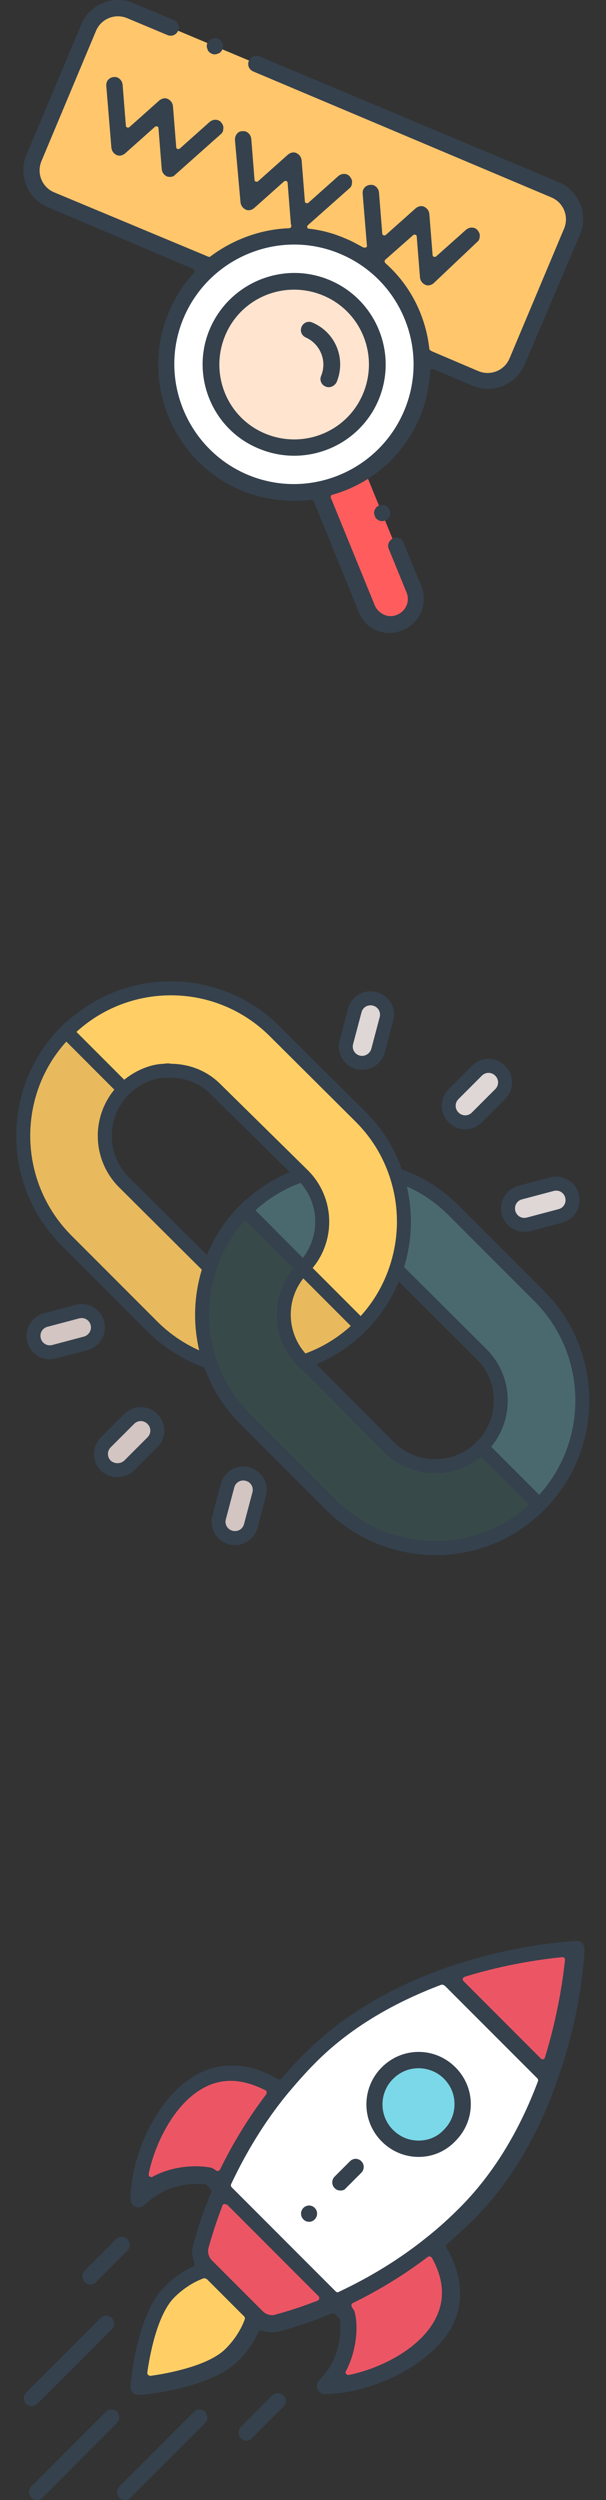 <?xml version="1.0" encoding="utf-8"?>
<!-- Generator: Adobe Illustrator 25.0.0, SVG Export Plug-In . SVG Version: 6.00 Build 0)  -->
<svg version="1.1" id="Layer_1" xmlns="http://www.w3.org/2000/svg" xmlns:xlink="http://www.w3.org/1999/xlink" x="0px" y="0px"
	 viewBox="0 0 130 535.6" style="enable-background:new 0 0 130 535.6;" xml:space="preserve">
<rect x="0" y="0" width="130" height="535.6" fill="#333333" stroke="none"/>
<style type="text/css">
	.st0{fill:#EC5664;}
	.st1{fill:#FFFFFF;}
	.st2{fill:#7BD8E8;}
	.st3{fill:#FFCF66;stroke:#35414D;stroke-width:2.182;stroke-miterlimit:10;}
	.st4{fill:#35414D;}
	.st5{fill:#FFC66C;}
	.st6{fill:#FF5D5D;}
	.st7{fill:#FFE4CF;}
	.st8{fill:#4A696F;stroke:#35414D;stroke-width:3;stroke-miterlimit:10;}
	.st9{fill:#384949;stroke:#35414D;stroke-width:3;stroke-miterlimit:10;}
	.st10{fill:#D2C5C2;stroke:#35414D;stroke-width:3;stroke-miterlimit:10;}
	.st11{fill:#DFD7D5;stroke:#35414D;stroke-width:3;stroke-miterlimit:10;}
	.st12{fill:#FFCF66;stroke:#35414D;stroke-width:3;stroke-miterlimit:10;}
	.st13{fill:#E8BA5D;stroke:#35414D;stroke-width:3;stroke-miterlimit:10;}
</style>
<g>
	<g>
		<path class="st0" d="M123.2,417.4c0,0-0.5,12.7-5.8,27.7l-22-22C110.4,417.8,123.2,417.4,123.2,417.4z"/>
		<path class="st1" d="M95.5,423.1l22,22c-3.4,9.7-8.9,20.4-17.7,29.2c-8.1,8.1-17.8,14.5-27.9,19l-24.6-24.6
			c3-6.8,7.2-14,12.7-20.9c1.9-2.4,4-4.7,6.3-7C75,432,85.7,426.5,95.5,423.1z"/>
		<path class="st2" d="M96.4,444.1c3.7,3.7,3.7,9.7,0,13.4c-3.7,3.7-9.7,3.7-13.4,0c-3.7-3.7-3.7-9.7,0-13.4
			C86.7,440.4,92.7,440.4,96.4,444.1z"/>
		<g>
			<path class="st0" d="M93,481c12.2,18.3-10.6,30.1-23.4,30.1c6.7-6.7,4.7-15.3,4.7-15.3l-2.5-2.5c6.8-3,14-7.2,20.9-12.7L93,481z"
				/>
			<path class="st0" d="M44.5,486l-0.4-0.4c-1.1-1.1-1.7-2.8-1.3-4.3c1-3.8,2.4-8.1,4.4-12.6l24.6,24.6c-4.5,2-8.8,3.4-12.6,4.4
				c-1.6,0.4-3.2-0.2-4.3-1.3l-0.4-0.4L44.5,486z"/>
			<path class="st0" d="M59.6,447.5l0.4,0.3c-5.5,6.9-9.7,14.1-12.7,20.9l-2.5-2.5c0,0-8.7-2-15.3,4.7
				C29.4,458.1,41.3,435.3,59.6,447.5z"/>
		</g>
		<path class="st3" d="M44.5,486l10,10c-0.7,2.8-2.4,5.8-5,8.4c-5.5,5.5-20.1,6.7-20.1,6.7s1.1-14.5,6.7-20.1
			C38.7,488.4,41.7,486.7,44.5,486z"/>
		<path class="st4" d="M66.3,476c-0.5,0-0.9-0.2-1.2-0.5c-0.7-0.7-0.7-1.8,0-2.5c0.3-0.3,0.8-0.5,1.2-0.5s0.9,0.2,1.2,0.5
			c0.7,0.7,0.7,1.8,0,2.5C67.2,475.8,66.8,476,66.3,476z"/>
		<path class="st4" d="M89.8,462.1c-3,0-5.8-1.2-7.9-3.3c-4.4-4.4-4.4-11.5,0-15.9c2.1-2.1,4.9-3.3,7.9-3.3c3,0,5.8,1.2,7.9,3.3
			c2.1,2.1,3.3,4.9,3.3,7.9c0,3-1.2,5.8-3.3,7.9C95.6,460.9,92.8,462.1,89.8,462.1C89.8,462.1,89.8,462.1,89.8,462.1z M89.8,443.1
			c-2.1,0-4,0.8-5.5,2.3c-3,3-3,7.9,0,10.9c1.5,1.5,3.4,2.3,5.5,2.3c2.1,0,4-0.8,5.4-2.3c1.5-1.5,2.3-3.4,2.3-5.5
			c0-2.1-0.8-4-2.3-5.5C93.8,443.9,91.8,443.1,89.8,443.1z"/>
		<path class="st4" d="M69.7,512.9c-0.7,0-1.4-0.4-1.6-1.1c-0.3-0.7-0.1-1.4,0.4-1.9c5-5,4.6-11.2,4.4-13c0-0.1-0.1-0.3-0.2-0.3
			l-0.8-0.8c-0.1-0.1-0.3-0.2-0.4-0.2c-0.1,0-0.2,0-0.2,0c-3.9,1.6-7.7,2.9-11.4,3.9c-0.5,0.1-1,0.2-1.4,0.2c-0.8,0-1.5-0.1-2.3-0.4
			c-0.1,0-0.1,0-0.2,0c-0.2,0-0.4,0.1-0.6,0.4c-1,2.2-2.5,4.4-4.4,6.2c-5.9,5.9-20.6,7.2-21.2,7.2c0,0-0.1,0-0.1,0
			c-0.5,0-0.9-0.2-1.2-0.5c-0.4-0.4-0.6-0.9-0.5-1.4c0-0.6,1.3-15.3,7.2-21.2c1.8-1.8,4-3.4,6.2-4.4c0.3-0.1,0.4-0.5,0.3-0.8
			c-0.5-1.2-0.6-2.5-0.3-3.7c1-3.7,2.3-7.6,3.9-11.4c0.1-0.2,0-0.5-0.1-0.7l-0.8-0.8c-0.1-0.1-0.2-0.2-0.3-0.2
			c-0.4-0.1-1.1-0.1-2-0.1c-3,0-7.3,0.8-11.1,4.5c-0.3,0.3-0.8,0.5-1.2,0.5c-0.2,0-0.5,0-0.7-0.1c-0.7-0.3-1.1-0.9-1.1-1.6
			c0-9.2,5.5-22,14.3-26.8c2.4-1.3,4.9-1.9,7.5-1.9c3.2,0,6.5,1,9.8,2.9c0.1,0.1,0.2,0.1,0.3,0.1c0.2,0,0.3-0.1,0.5-0.2
			c1.6-1.9,3.3-3.8,5.1-5.5c7.8-7.8,17.8-13.8,29.8-18.1c15.1-5.3,27.7-5.8,28.3-5.9l0.1,0c0.5,0,0.9,0.2,1.2,0.5
			c0.3,0.3,0.5,0.8,0.5,1.3c0,0.5-0.5,13.2-5.9,28.3c-4.3,12.1-10.3,22.1-18.1,29.8c-1.7,1.7-3.6,3.4-5.5,5.1
			c-0.2,0.2-0.3,0.5-0.1,0.8c4.4,7.5,3,13.5,1,17.2C91.7,507.4,78.9,512.9,69.7,512.9z M43.9,488.1c-0.1,0-0.1,0-0.2,0
			c-2.2,0.8-4.4,2.2-6.3,4.1c-3.7,3.7-5.3,12.5-5.8,16.1c0,0.2,0,0.4,0.2,0.5c0.1,0.1,0.3,0.2,0.4,0.2c0,0,0.1,0,0.1,0
			c3.6-0.5,12.4-2.1,16.1-5.8c1.9-1.9,3.3-4.1,4.1-6.3c0.1-0.2,0-0.5-0.1-0.6l-8-8C44.2,488.2,44.1,488.1,43.9,488.1z M92.2,483.4
			c-0.1,0-0.3,0-0.4,0.1c-5,3.8-10.4,7.1-16.1,9.9c-0.2,0.1-0.3,0.2-0.3,0.4c0,0.2,0,0.3,0.1,0.5c0,0,0.1,0.1,0.1,0.2
			c0.1,0.1,0.4,0.4,0.5,0.9c0.8,3,0.4,8.3-1.9,12.6c-0.1,0.2-0.1,0.5,0.1,0.6c0.1,0.2,0.3,0.2,0.5,0.2c0,0,0.1,0,0.1,0
			c6.8-1.4,15.1-5.6,18.4-11.8c2.2-4.1,2-8.5-0.6-13.2c-0.1-0.2-0.2-0.3-0.4-0.3C92.3,483.4,92.2,483.4,92.2,483.4z M48.2,472.2
			c0,0-0.1,0-0.1,0c-0.2,0-0.4,0.2-0.4,0.4c-1.2,3.1-2.2,6.2-3,9.1c-0.2,0.9,0.1,1.9,0.8,2.6l10.8,10.8c0.6,0.6,1.3,0.9,2.1,0.9
			c0.2,0,0.4,0,0.6-0.1c3-0.8,6-1.8,9.1-3c0.2-0.1,0.3-0.2,0.4-0.4c0-0.2,0-0.4-0.2-0.6l-19.6-19.6
			C48.5,472.3,48.3,472.2,48.2,472.2z M94.9,425.2c-0.1,0-0.1,0-0.2,0c-10.9,4.1-20.1,9.7-27.1,16.8c-2.1,2.1-4.2,4.5-6.2,6.9
			c-4.7,5.8-8.6,12.2-11.8,19c-0.1,0.2-0.1,0.5,0.1,0.7L72,490.9c0.1,0.1,0.3,0.2,0.4,0.2c0.1,0,0.2,0,0.3-0.1
			c6.8-3.2,13.2-7.1,19-11.8c2.4-1.9,4.7-4,6.9-6.2c7.1-7.1,12.7-16.2,16.8-27.1c0.1-0.2,0-0.5-0.1-0.6l-19.8-19.8
			C95.2,425.3,95.1,425.2,94.9,425.2z M49.5,445.8c-2,0-4,0.5-5.8,1.5c-6.2,3.3-10.4,11.7-11.8,18.4c0,0.2,0,0.5,0.2,0.6
			c0.1,0.1,0.2,0.1,0.4,0.1c0.1,0,0.2,0,0.3-0.1c3.4-1.8,6.9-2.2,9.1-2.2c2,0,3.3,0.3,3.4,0.3c0.3,0.1,0.6,0.3,0.9,0.5
			c0,0,0.1,0.1,0.1,0.1c0.1,0.1,0.2,0.1,0.3,0.1c0.1,0,0.1,0,0.2,0c0.2,0,0.3-0.2,0.4-0.3c2.8-5.7,6.1-11.1,9.9-16.1
			c0.1-0.1,0.1-0.3,0.1-0.5c0-0.2-0.1-0.3-0.3-0.4C54.3,446.5,51.8,445.8,49.5,445.8z M120.6,419.3c-3.9,0.4-11.8,1.4-20.9,4.2
			c-0.2,0.1-0.4,0.2-0.4,0.4c-0.1,0.2,0,0.4,0.2,0.6l16.5,16.5c0.1,0.1,0.3,0.2,0.4,0.2c0,0,0.1,0,0.1,0c0.2-0.1,0.4-0.2,0.4-0.4
			c2.8-9.1,3.9-17,4.3-20.9c0-0.2,0-0.4-0.2-0.5C121,419.4,120.8,419.3,120.6,419.3C120.7,419.3,120.6,419.3,120.6,419.3z"/>
		<path class="st4" d="M52.9,522.9c-0.5,0-0.9-0.2-1.2-0.5c-0.7-0.7-0.7-1.8,0-2.5l6.7-6.7c0.3-0.3,0.8-0.5,1.2-0.5s0.9,0.2,1.2,0.5
			c0.3,0.3,0.5,0.8,0.5,1.2s-0.2,0.9-0.5,1.2l-6.7,6.7C53.8,522.7,53.4,522.9,52.9,522.9L52.9,522.9z"/>
		<path class="st4" d="M19.4,489.4c-0.5,0-0.9-0.2-1.2-0.5c-0.7-0.7-0.7-1.8,0-2.5l6.7-6.7c0.3-0.3,0.8-0.5,1.2-0.5
			c0.5,0,0.9,0.2,1.2,0.5c0.7,0.7,0.7,1.8,0,2.5l-6.7,6.7C20.4,489.2,19.9,489.4,19.4,489.4C19.4,489.4,19.4,489.4,19.4,489.4z"/>
		<path class="st4" d="M26.8,535.6c-0.5,0-0.9-0.2-1.2-0.5s-0.5-0.8-0.5-1.2s0.2-0.9,0.5-1.2l16-16c0.3-0.3,0.8-0.5,1.2-0.5
			s0.9,0.2,1.2,0.5c0.3,0.3,0.5,0.8,0.5,1.2c0,0.5-0.2,0.9-0.5,1.2l-16,16C27.8,535.4,27.3,535.6,26.8,535.6L26.8,535.6z"/>
		<path class="st4" d="M7.9,535.6c-0.5,0-0.9-0.2-1.2-0.5c-0.3-0.3-0.5-0.8-0.5-1.2s0.2-0.9,0.5-1.2l16-16c0.3-0.3,0.8-0.5,1.2-0.5
			s0.9,0.2,1.2,0.5c0.3,0.3,0.5,0.8,0.5,1.2c0,0.5-0.2,0.9-0.5,1.2l-16,16C8.8,535.4,8.4,535.6,7.9,535.6L7.9,535.6z"/>
		<path class="st4" d="M6.8,515.5c-0.5,0-0.9-0.2-1.2-0.5c-0.3-0.3-0.5-0.8-0.5-1.2c0-0.5,0.2-0.9,0.5-1.2l16-16
			c0.3-0.3,0.8-0.5,1.2-0.5c0.5,0,0.9,0.2,1.2,0.5c0.3,0.3,0.5,0.8,0.5,1.2c0,0.5-0.2,0.9-0.5,1.2L8,515
			C7.7,515.3,7.2,515.5,6.8,515.5z"/>
		<path class="st4" d="M73,469.3c-0.5,0-0.9-0.2-1.2-0.5c-0.7-0.7-0.7-1.8,0-2.5l3.3-3.3c0.3-0.3,0.8-0.5,1.2-0.5s0.9,0.2,1.2,0.5
			c0.7,0.7,0.7,1.8,0,2.5l-3.3,3.3C73.9,469.2,73.5,469.3,73,469.3z"/>
	</g>
	<g>
		<path class="st5" d="M91.9,76.8L102,81c3.5,1.5,7.5-0.2,9-3.7l11.7-27.8c1.5-3.5-0.2-7.5-3.7-9L28,2.3c-3.5-1.5-7.5,0.2-9,3.7
			L7.3,33.8c-1.5,3.5,0.2,7.5,3.7,9L91.9,76.8z"/>
		<path class="st6" d="M68.4,105.6l10.2,24.9c1.1,2.8,4.3,4.1,7.1,3c2.8-1.1,4.1-4.3,3-7.1l-10.2-24.9L68.4,105.6z"/>
		<path class="st1" d="M88.4,88.7c-5.9,14-22,20.5-35.9,14.7c-14-5.9-20.5-22-14.7-35.9s22-20.5,35.9-14.7S94.3,74.7,88.4,88.7z"/>
		<path class="st7" d="M79.5,85c-3.8,9.1-14.3,13.4-23.3,9.5c-9.1-3.8-13.4-14.3-9.5-23.3S60.9,57.8,70,61.6
			C79.1,65.4,83.4,75.9,79.5,85z"/>
		<path class="st4" d="M55.5,96.1C45.5,92,40.8,80.4,45,70.5S60.7,55.8,70.7,60c10,4.2,14.7,15.7,10.5,25.7
			C77,95.6,65.5,100.3,55.5,96.1z M69.3,63.3c-8.2-3.4-17.6,0.4-21,8.6c-3.4,8.2,0.4,17.6,8.6,21c8.2,3.4,17.6-0.4,21-8.6
			S77.5,66.7,69.3,63.3z"/>
		<path class="st4" d="M69.8,82.8c-0.9-0.4-1.3-1.4-0.9-2.3c1.3-3.2-0.2-6.8-3.3-8.2c-0.9-0.4-1.3-1.4-0.9-2.3
			c0.4-0.9,1.4-1.3,2.3-0.9c5,2.1,7.3,7.8,5.2,12.8C71.7,82.8,70.7,83.2,69.8,82.8z"/>
		<path class="st4" d="M35.8,37.8c-0.6-0.3-1-0.8-1.1-1.5L34,27.5c0-0.2-0.1-0.4-0.3-0.4c0,0,0,0,0,0c-0.2-0.1-0.4,0-0.5,0.1
			l-6.4,5.7c-0.5,0.4-1.2,0.6-1.8,0.3l0,0c-0.6-0.3-1-0.8-1.1-1.5l-1.1-13.3c-0.1-1,0.6-1.8,1.6-1.9c0.3,0,0.6,0,0.8,0.1
			c0.6,0.3,1,0.8,1.1,1.5l0.7,8.8c0,0.2,0.1,0.4,0.3,0.4c0,0,0,0,0,0c0.2,0.1,0.4,0,0.5-0.1l6.4-5.7c0.5-0.4,1.2-0.6,1.8-0.3
			c0.6,0.3,1,0.8,1.1,1.5l0.7,8.8c0,0.2,0.1,0.4,0.3,0.4c0,0,0,0,0,0c0.2,0.1,0.4,0,0.5-0.1l6.4-5.7c0.5-0.4,1.2-0.6,1.9-0.3
			c0.2,0.1,0.5,0.3,0.6,0.5c0.3,0.4,0.5,0.8,0.4,1.3c0,0.5-0.2,0.9-0.6,1.2l-9.9,8.8C37.1,37.9,36.4,38,35.8,37.8z"/>
		<path class="st4" d="M45.4,11.5c-0.4-0.2-0.8-0.5-0.9-1c-0.2-0.4-0.2-0.9,0-1.3c0.2-0.4,0.5-0.8,1-0.9c0.4-0.2,0.9-0.2,1.3,0
			c0.4,0.2,0.8,0.5,0.9,1c0.2,0.4,0.2,0.9,0,1.3c-0.2,0.4-0.5,0.8-1,0.9C46.3,11.7,45.8,11.7,45.4,11.5z"/>
		<path class="st4" d="M80.9,135.1c-1.8-0.7-3.2-2.1-3.9-3.9l-9.7-23.8c-0.1-0.1-0.2-0.2-0.3-0.3c-0.1,0-0.2,0-0.3,0
			c-5,0.6-10.2-0.1-14.9-2c-14.8-6.2-21.8-23.4-15.6-38.2c1.3-3.1,3.1-6,5.4-8.4c0.1-0.1,0.2-0.3,0.1-0.5c0-0.2-0.2-0.3-0.3-0.4
			L10.3,44.4c-4.4-1.8-6.5-6.9-4.6-11.3L17.4,5.3c1.8-4.4,6.9-6.5,11.3-4.6l8.6,3.6c0.9,0.4,1.3,1.4,0.9,2.3
			c-0.4,0.9-1.4,1.3-2.3,0.9l-8.6-3.6c-2.6-1.1-5.6,0.1-6.7,2.7L8.9,34.5c-1.1,2.6,0.1,5.6,2.7,6.7L44.7,55c0.2,0.1,0.4,0,0.5-0.1
			C50,51.3,56,49.1,62,48.9c0.2,0,0.3-0.1,0.4-0.2c0.1-0.1,0.1-0.3,0.1-0.4c0-0.1-0.1-0.2-0.1-0.3l-0.7-8.8c0-0.2-0.1-0.4-0.3-0.4
			c0,0,0,0,0,0c-0.2-0.1-0.4,0-0.5,0.1l-6.4,5.7c-0.5,0.4-1.2,0.6-1.8,0.3c-0.6-0.3-1-0.8-1.1-1.5L50.4,30c0-0.5,0.1-0.9,0.4-1.3
			s0.7-0.6,1.2-0.6c0.3,0,0.6,0,0.8,0.1c0.6,0.3,1,0.8,1.1,1.5l0.7,8.8c0,0.2,0.1,0.4,0.3,0.4c0,0,0,0,0,0c0.2,0.1,0.4,0,0.5-0.1
			l6.4-5.7c0.5-0.4,1.2-0.6,1.8-0.3c0.6,0.3,1,0.8,1.1,1.5l0.7,8.8c0,0.2,0.1,0.4,0.3,0.4c0,0,0,0,0,0c0.2,0.1,0.4,0,0.5-0.1
			l6.4-5.7c0.5-0.4,1.2-0.6,1.9-0.3c0.2,0.1,0.5,0.3,0.6,0.5c0.3,0.4,0.5,0.8,0.4,1.3c0,0.5-0.2,0.9-0.6,1.2l-8.8,7.8
			c-0.2,0.1-0.2,0.4-0.2,0.5c0,0.1,0.2,0.3,0.3,0.3c0,0,0.1,0,0.1,0c2.7,0.3,5.3,1,7.8,2.1c1.3,0.5,2.5,1.2,3.8,1.9c0,0,0,0,0.1,0
			c0.2,0.1,0.3,0.1,0.5,0c0.2-0.1,0.3-0.3,0.2-0.5l-0.9-11c-0.1-1,0.6-1.8,1.6-1.9c0.3,0,0.6,0,0.8,0.1c0.6,0.3,1,0.8,1.1,1.5
			l0.7,8.8c0,0.2,0.1,0.4,0.3,0.4c0,0,0,0,0,0c0.2,0.1,0.4,0,0.5-0.1l6.4-5.7c0.5-0.4,1.2-0.6,1.8-0.3c0.6,0.3,1,0.8,1.1,1.5
			l0.7,8.8c0,0.2,0.1,0.4,0.3,0.4c0,0,0,0,0,0c0.2,0.1,0.4,0,0.5-0.1l6.4-5.7c0.5-0.4,1.2-0.6,1.9-0.3c0.2,0.1,0.5,0.3,0.6,0.5
			c0.3,0.4,0.5,0.8,0.4,1.3c0,0.5-0.2,0.9-0.6,1.2L93,60.7c-0.5,0.4-1.2,0.6-1.8,0.3c-0.6-0.3-1-0.8-1.1-1.5l-0.7-8.8
			c0-0.2-0.1-0.4-0.3-0.4c0,0,0,0,0,0c-0.2-0.1-0.4,0-0.5,0.1l-5.9,5.2c-0.1,0.1-0.2,0.2-0.2,0.4c0,0.1,0.1,0.3,0.2,0.4
			c5.3,4.7,8.6,11.2,9.4,18.3c0,0.2,0.1,0.3,0.3,0.4c0,0,0,0,0,0c0,0,0.1,0,0.1,0.1l10.1,4.3c2.6,1.1,5.6-0.1,6.7-2.7l11.7-27.8
			c1.1-2.6-0.1-5.6-2.7-6.7L54.3,15.3c-0.9-0.4-1.3-1.4-0.9-2.3c0.4-0.9,1.4-1.3,2.3-0.9l64.1,26.9c4.4,1.8,6.5,6.9,4.6,11.3
			L112.6,78c-1.8,4.4-6.9,6.5-11.3,4.6L93,79.1c-0.2-0.1-0.3-0.1-0.5,0c-0.1,0.1-0.2,0.2-0.2,0.4c-0.2,3.4-0.9,6.7-2.2,9.8
			c-3.4,8.2-10.3,14.3-18.8,16.7c-0.1,0-0.3,0.1-0.3,0.3c-0.1,0.1-0.1,0.3,0,0.4l9.4,23c0.4,0.9,1.1,1.6,2,2s1.9,0.4,2.8,0
			c1.9-0.8,2.8-2.9,2-4.8l-3.8-9.3c-0.4-0.9,0.1-1.9,1-2.3c0.4-0.2,0.9-0.2,1.3,0c0.4,0.2,0.8,0.5,0.9,1l3.8,9.3
			c1.5,3.7-0.3,7.9-4,9.4C84.6,135.8,82.6,135.8,80.9,135.1z M73,54.4C60,48.9,44.9,55.1,39.4,68.1s0.7,28.1,13.7,33.6
			c13.1,5.5,28.1-0.7,33.6-13.7S86.1,59.9,73,54.4z"/>
		<path class="st4" d="M81.3,111.5c-0.4-0.2-0.8-0.5-0.9-1c-0.2-0.4-0.2-0.9,0-1.3c0.2-0.4,0.5-0.8,1-0.9c0.4-0.2,0.9-0.2,1.3,0
			c0.4,0.2,0.8,0.5,0.9,1c0.2,0.4,0.2,0.9,0,1.3c-0.2,0.4-0.5,0.8-1,0.9C82.2,111.7,81.7,111.7,81.3,111.5z"/>
	</g>
	<g>
		<path class="st8" d="M52.6,304L71,322.4c12,12,32.1,12.7,44.7,0c12.3-12.3,12.3-32.4,0-44.7l-18.4-18.4c-3.5-3.5-7.7-6.1-12.3-7.6
			l-6.2-0.4L65,251.8l-0.1-0.1c-4.6,1.5-8.8,4.1-12.3,7.6c-3.6,3.6-6.1,7.8-7.6,12.3l-11.4,2.9L45,291.7
			C46.5,296.2,49,300.4,52.6,304z M65,291.6l10-9.8l10-9.9l18.3,18.2c5.5,5.5,5.5,14.4,0,19.9c-5.4,5.4-14.3,5.6-19.9,0L65,291.6z"
			/>
		<path class="st9" d="M45,291.7l-11.4-17.3l11.4-2.9c1.5-4.5,4-8.7,7.6-12.3L75,281.7l-10,9.8L83.4,310c5.6,5.6,14.5,5.4,19.9,0
			l12.4,12.4c-12.7,12.7-32.7,12-44.7,0L52.6,304C49,300.4,46.5,296.2,45,291.7z"/>
		<path class="st10" d="M22.7,314c-1.4-1.4-1.4-3.6,0-5l5-5c1.4-1.4,3.6-1.4,5,0c1.4,1.4,1.4,3.6,0,5l-5,5
			C26.3,315.3,24.1,315.3,22.7,314z"/>
		<path class="st11" d="M97.3,239.4c-1.4-1.4-1.4-3.6,0-5l5-5c1.4-1.4,3.6-1.4,5,0c1.4,1.4,1.4,3.6,0,5l-5,5
			C100.9,240.8,98.7,240.8,97.3,239.4z"/>
		<path class="st10" d="M18.4,287.8l-6.8,1.8c-1.9,0.5-3.8-0.6-4.3-2.5c-0.5-1.9,0.6-3.8,2.5-4.3l6.8-1.8c1.9-0.5,3.8,0.6,4.3,2.5
			C21.4,285.4,20.2,287.3,18.4,287.8z"/>
		<path class="st11" d="M120.2,260.5l-6.8,1.8c-1.9,0.5-3.8-0.6-4.3-2.5c-0.5-1.9,0.6-3.8,2.5-4.3l6.8-1.8c1.9-0.5,3.8,0.6,4.3,2.5
			C123.2,258.1,122.1,260,120.2,260.5z"/>
		<path class="st10" d="M49.5,329.4c-1.9-0.5-3-2.4-2.5-4.3l1.8-6.8c0.5-1.9,2.4-3,4.3-2.5c1.9,0.5,3,2.4,2.5,4.3l-1.8,6.8
			C53.3,328.8,51.4,329.9,49.5,329.4z"/>
		<path class="st11" d="M76.8,227.6c-1.9-0.5-3-2.4-2.5-4.3l1.8-6.8c0.5-1.9,2.4-3,4.3-2.5c1.9,0.5,3,2.4,2.5,4.3l-1.8,6.8
			C80.6,226.9,78.7,228.1,76.8,227.6z"/>
		<path class="st12" d="M14.2,265.7l18.4,18.4c3.5,3.5,7.8,6.1,12.3,7.6c-2.2-6.6-2.2-13.6,0-20.2l-18.3-18.2
			c-5.5-5.5-5.5-14.4,0-19.9c2.6-2.6,6.1-4,8.8-4c0.2-0.1,1-0.1,1.1,0c3.8,0,7.3,1.4,9.9,4.1L65,251.8c5.5,5.5,5.5,14.4,0,19.9
			s-5.5,14.4,0,19.9l0.1,0.1c4.6-1.5,8.8-4.1,12.3-7.6c3.6-3.6,6.1-7.8,7.6-12.3c2.2-6.6,2.2-13.6,0-20.2c-1.5-4.5-4-8.7-7.6-12.3
			L59,221c-12.4-12.4-32.4-12.3-44.7,0C1.9,233.3,1.9,253.4,14.2,265.7z"/>
		<g>
			<path class="st13" d="M65,271.7l12.4,12.4c-3.5,3.5-7.7,6.1-12.3,7.6l-0.1-0.1C59.5,286.1,59.5,277.2,65,271.7z"/>
			<path class="st13" d="M14.2,221l12.4,12.4c-5.5,5.5-5.5,14.4,0,19.9L45,271.6c-2.2,6.6-2.2,13.6,0,20.2
				c-4.5-1.5-8.8-4.1-12.3-7.6l-18.4-18.4C1.9,253.4,1.9,233.3,14.2,221z"/>
		</g>
	</g>
</g>
</svg>
